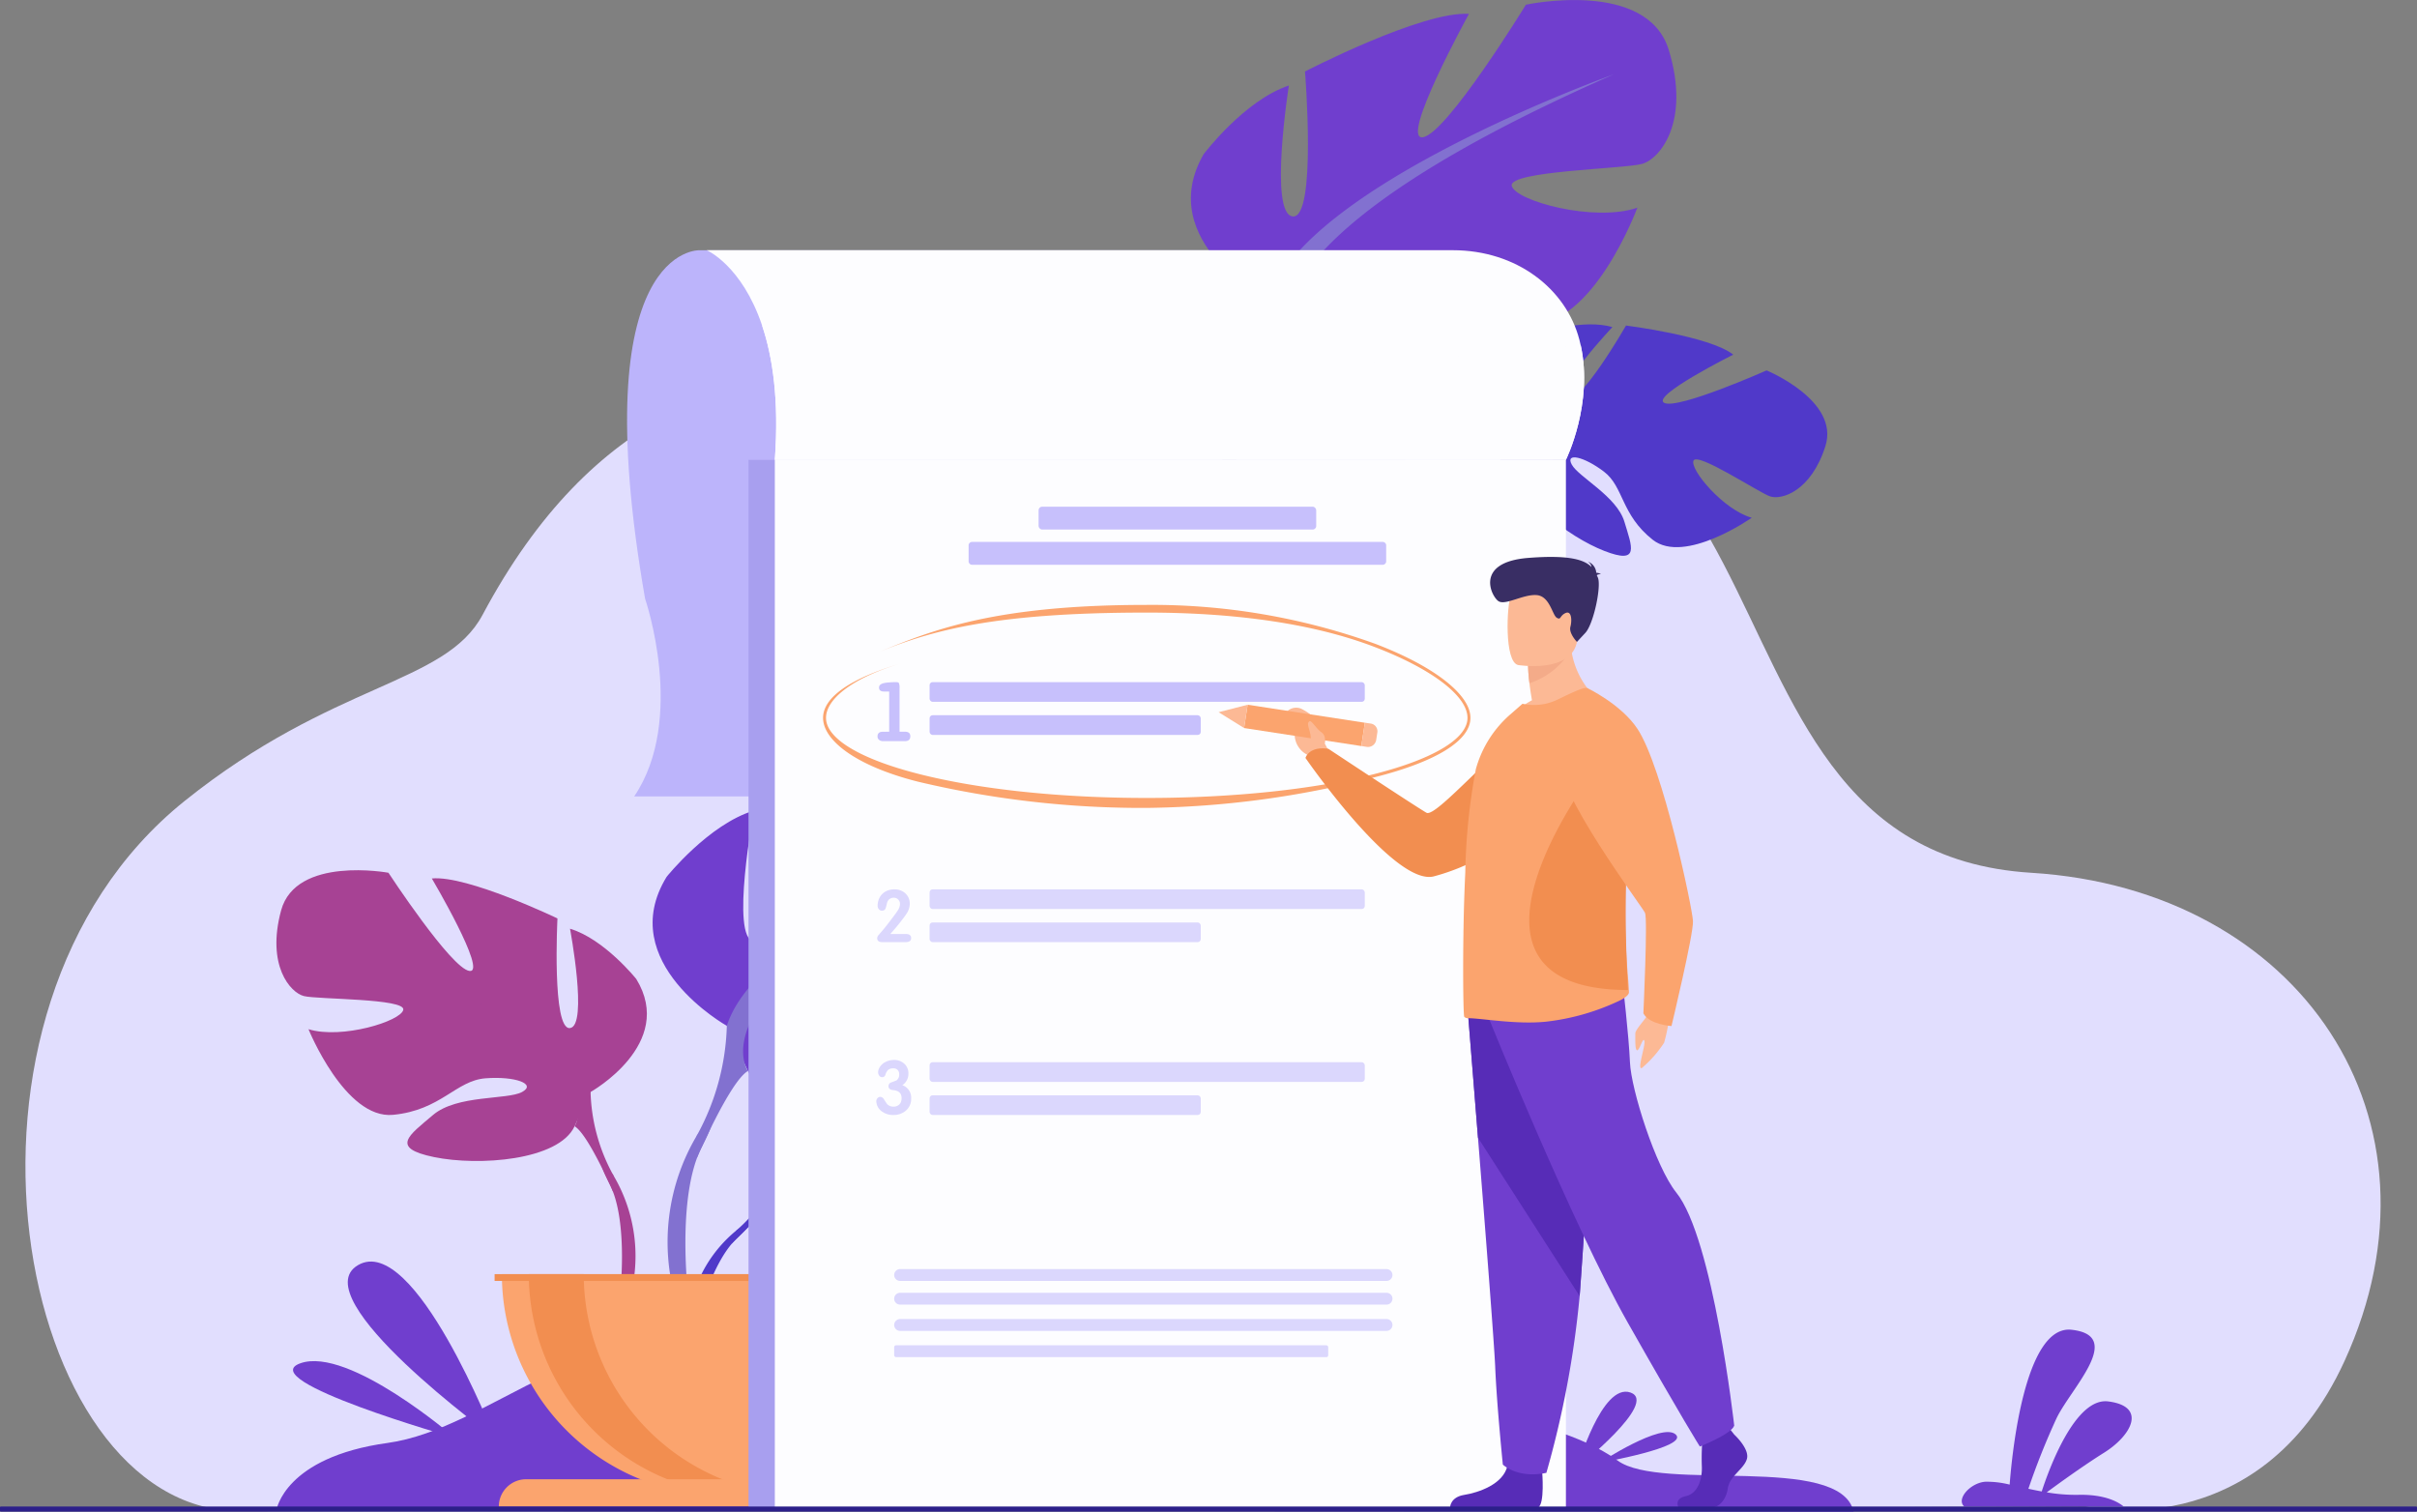 <svg xmlns="http://www.w3.org/2000/svg" width="279" height="174.506" viewBox="0 0 279 174.506">
  <rect x="0" y="0" width="279" height="174.506" fill="#808080" stroke="none"/>
  <g id="Grupo_92" data-name="Grupo 92" transform="translate(-1666.327 -546.417)">
    <g id="Grupo_24" data-name="Grupo 24" transform="translate(1666.327 546.417)">
      <g id="Grupo_23" data-name="Grupo 23" transform="translate(0 0)">
        <path id="Caminho_1" data-name="Caminho 1" d="M1930.428,1059.882s20.037,4.75,29.9-16.778c12.8-27.93-5.164-54.461-36.146-56.372-44.686-2.756-19.921-74.1-90.434-54.741-19.827,5.443-62.953-22.655-88.339,24.954-4.317,8.1-17.221,7.7-34.414,21.509-30.328,24.362-19.41,81.687,6.143,81.948S1930.428,1059.882,1930.428,1059.882Z" transform="translate(-1689.699 -885.979)" fill="#e1defe"/>
        <path id="Caminho_2" data-name="Caminho 2" d="M1952.237,1942.589s.931-6.1,12.817-7.745,22.936-14.807,42.536-12.9,35.864,13.9,58.175,10.227,36.281,1.009,41.285,4.7,25.715-.867,27.245,5.9Z" transform="translate(-1920.329 -1768.27)" fill="#703ece"/>
        <path id="Caminho_3" data-name="Caminho 3" d="M2323.31,805.247s-13.414-.656-6.3,40.227c0,0,4.787,13.878-1.256,22.822h88.96V805.247Z" transform="translate(-2242.546 -776.361)" fill="#bcb4fb"/>
        <g id="Grupo_7" data-name="Grupo 7" transform="translate(31.908 84.675)">
          <g id="Grupo_2" data-name="Grupo 2" transform="translate(47.488 35.467)">
            <path id="Caminho_4" data-name="Caminho 4" d="M2448.965,1638s-6.215-7.25-.383-11.856c0,0,4.26-2.579,7.733-2.369,0,0-4.922,8.253-3.329,9.074s4.821-9.592,4.821-9.592,9.694-.94,12.812.56c0,0-8.287,6.781-6.542,7.185s10.7-6.252,10.7-6.252,9.022,1.535,8.541,7.039-3.59,7.2-4.956,7.057-9.359-3.2-9.533-2.078,4.637,4.778,8.006,4.949c0,0-6.361,7.015-10.588,4.99s-4.588-5.234-7.223-6.437-4.885-1.2-3.8.027,5.857,2.421,7.364,5.086,2.859,4.463-1.514,3.805-11.483-3.858-11.8-7.523Z" transform="translate(-2438.46 -1622.962)" fill="#5039c9"/>
            <g id="Grupo_1" data-name="Grupo 1" transform="translate(0 8.928)">
              <path id="Caminho_5" data-name="Caminho 5" d="M2458.389,1703s-24.5-.944-29.916,6.064a17.722,17.722,0,0,1-4.88,6.848l-.574,1.564s4.246-4.477,5.766-4.748C2428.785,1712.733,2426.409,1704.05,2458.389,1703Z" transform="translate(-2417.968 -1702.962)" fill="#5039c9"/>
              <path id="Caminho_6" data-name="Caminho 6" d="M2383.385,1814.132a15.386,15.386,0,0,0-5.625,10.84l.955.085s1.68-7.186,4.716-10S2383.385,1814.132,2383.385,1814.132Z" transform="translate(-2377.76 -1801.177)" fill="#5039c9"/>
            </g>
          </g>
          <g id="Grupo_4" data-name="Grupo 4" transform="translate(0 15.782)">
            <path id="Caminho_7" data-name="Caminho 7" d="M1988.5,1472.168s9.886-5.536,5.273-13.05c0,0-3.691-4.614-7.646-5.8,0,0,2.109,11.2,0,11.468s-1.45-12.655-1.45-12.655-10.414-5.009-14.5-4.614c0,0,6.459,10.941,4.35,10.677s-9.359-11.336-9.359-11.336-10.677-1.977-12.391,4.35,1.055,9.491,2.636,9.886,11.732.263,11.468,1.582-7.118,3.427-10.941,2.241c0,0,4.218,10.414,9.755,9.886s7.25-3.954,10.677-4.218,5.932.659,4.218,1.582-7.514.3-10.282,2.656-5.009,3.8.132,4.858,14.368.4,16.214-3.559Z" transform="translate(-1952.237 -1446.566)" fill="#a74294"/>
            <g id="Grupo_3" data-name="Grupo 3" transform="translate(5.418 6.62)">
              <path id="Caminho_8" data-name="Caminho 8" d="M2000.785,1505.883s27.682,8.964,30.845,18.982a21.029,21.029,0,0,0,2.636,9.623v1.977s-2.9-6.723-4.482-7.646C2029.785,1528.819,2035.98,1520.119,2000.785,1505.883Z" transform="translate(-2000.785 -1505.883)" fill="#a74294"/>
              <path id="Caminho_9" data-name="Caminho 9" d="M2290.272,1752.4a18.258,18.258,0,0,1,1.835,14.374l-1.1-.295s1.066-8.692-1.167-13.063S2290.272,1752.4,2290.272,1752.4Z" transform="translate(-2256.79 -1723.795)" fill="#a74294"/>
            </g>
          </g>
          <g id="Grupo_6" data-name="Grupo 6" transform="translate(43.424)">
            <path id="Caminho_10" data-name="Caminho 10" d="M2349.912,1338.9s-13.032-7.3-6.95-17.2c0,0,4.865-6.082,10.078-7.646,0,0-2.78,14.77,0,15.117s1.911-16.681,1.911-16.681,13.727-6.6,19.114-6.082c0,0-8.514,14.422-5.734,14.075s12.337-14.943,12.337-14.943,14.074-2.606,16.333,5.734-1.39,12.511-3.475,13.032-15.465.348-15.117,2.085,9.383,4.518,14.422,2.954c0,0-5.561,13.727-12.858,13.032s-9.557-5.213-14.074-5.56-7.819.869-5.561,2.085,9.9.4,13.553,3.5,6.6,5.013-.174,6.4-18.94.521-21.373-4.692Z" transform="translate(-2341.344 -1305.155)" fill="#703ece"/>
            <g id="Grupo_5" data-name="Grupo 5" transform="translate(1.684 8.726)">
              <path id="Caminho_11" data-name="Caminho 11" d="M2431.109,1383.347s-36.49,11.816-40.66,25.021a27.722,27.722,0,0,1-3.475,12.684v2.606s3.823-8.862,5.908-10.078C2392.882,1413.581,2384.715,1402.113,2431.109,1383.347Z" transform="translate(-2383.566 -1383.347)" fill="#8271d0"/>
              <path id="Caminho_12" data-name="Caminho 12" d="M2359.846,1708.3a24.067,24.067,0,0,0-2.419,18.948l1.448-.389s-1.405-11.457,1.539-17.22S2359.846,1708.3,2359.846,1708.3Z" transform="translate(-2356.438 -1670.595)" fill="#8271d0"/>
            </g>
          </g>
          <path id="Caminho_13" data-name="Caminho 13" d="M2210.963,1889.906a25.528,25.528,0,0,0,25.527-25.528h-51.055A25.528,25.528,0,0,0,2210.963,1889.906Z" transform="translate(-2159.41 -1801.969)" fill="#fba46e"/>
          <path id="Caminho_14" data-name="Caminho 14" d="M2242.011,1889.709a25.546,25.546,0,0,1-28.7-25.333h6.342A25.532,25.532,0,0,0,2242.011,1889.709Z" transform="translate(-2184.177 -1801.968)" fill="#f28e50"/>
          <path id="Caminho_15" data-name="Caminho 15" d="M2234.036,2079.69h-51.76a3.15,3.15,0,0,1,3.15-3.15h45.461a3.15,3.15,0,0,1,3.15,3.15Z" transform="translate(-2156.604 -1990.453)" fill="#fba46e"/>
          <rect id="Retângulo_2" data-name="Retângulo 2" width="52.475" height="0.783" transform="translate(25.185 62.409)" fill="#f28e50"/>
        </g>
        <g id="Grupo_9" data-name="Grupo 9" transform="translate(161.703 37.444)">
          <path id="Caminho_16" data-name="Caminho 16" d="M3230.265,894.511s-4.472-8.438,2.229-11.651c0,0,4.722-1.581,8.064-.614,0,0-6.613,6.971-5.24,8.122s6.809-8.3,6.809-8.3,9.664,1.211,12.377,3.358c0,0-9.573,4.8-7.959,5.574s11.808-3.752,11.808-3.752,8.465,3.478,6.788,8.742-5.083,6.24-6.384,5.8-8.429-5.173-8.844-4.12,3.475,5.68,6.724,6.586c0,0-7.745,5.448-11.425,2.544s-3.327-6.113-5.634-7.866-4.5-2.243-3.71-.807,5.183,3.647,6.068,6.579,1.81,4.982-2.313,3.38-10.356-6.285-9.856-9.929Z" transform="translate(-3216.134 -881.933)" fill="#5039c9"/>
          <g id="Grupo_8" data-name="Grupo 8" transform="translate(0 10.226)">
            <path id="Caminho_17" data-name="Caminho 17" d="M3215.363,976.565s-23.7-6.3-30.518-.651a17.72,17.72,0,0,1-6.264,5.61l-.9,1.4s5.125-3.436,6.668-3.367C3184.345,979.558,3183.932,970.566,3215.363,976.565Z" transform="translate(-3170.714 -973.562)" fill="#5039c9"/>
            <path id="Caminho_18" data-name="Caminho 18" d="M3123.146,1042.342a15.389,15.389,0,0,0-7.867,9.341l.913.293s3.216-6.643,6.8-8.718S3123.146,1042.342,3123.146,1042.342Z" transform="translate(-3115.279 -1034.38)" fill="#5039c9"/>
          </g>
        </g>
        <g id="Grupo_11" data-name="Grupo 11" transform="translate(137.468)">
          <path id="Caminho_19" data-name="Caminho 19" d="M2907.038,581.219s-13.244-6.907-7.46-16.988c0,0,4.682-6.224,9.846-7.942,0,0-2.339,14.846.45,15.111s1.414-16.731,1.414-16.731,13.525-7.009,18.924-6.648c0,0-8.081,14.669-5.312,14.239s11.886-15.3,11.886-15.3,13.991-3.024,16.5,5.245-1.017,12.547-3.085,13.13-15.448.808-15.048,2.534,9.513,4.236,14.5,2.523c0,0-5.149,13.887-12.465,13.409s-9.708-4.926-14.234-5.139-7.79,1.1-5.5,2.25,9.912.1,13.652,3.1,6.749,4.815.017,6.406-18.916,1.085-21.5-4.053Z" transform="translate(-2898.116 -546.417)" fill="#703ece"/>
          <g id="Grupo_10" data-name="Grupo 10" transform="translate(2.777 8.582)">
            <path id="Caminho_20" data-name="Caminho 20" d="M2993.309,623.313s-36.122,12.9-39.9,26.221a27.72,27.72,0,0,1-3.1,12.783l.078,2.6s3.557-8.972,5.605-10.249C2956,654.672,2947.494,643.452,2993.309,623.313Z" transform="translate(-2947.268 -623.313)" fill="#8271d0"/>
            <path id="Caminho_21" data-name="Caminho 21" d="M2926.052,959.507a24.067,24.067,0,0,0-1.854,19.011l1.436-.432s-1.746-11.411,1.025-17.258S2926.052,959.507,2926.052,959.507Z" transform="translate(-2923.004 -920.503)" fill="#8271d0"/>
          </g>
        </g>
        <rect id="Retângulo_3" data-name="Retângulo 3" width="92.877" height="121.124" transform="translate(86.404 53.084)" fill="#a89fef"/>
        <rect id="Retângulo_4" data-name="Retângulo 4" width="91.316" height="121.124" transform="translate(89.441 53.084)" fill="#fdfdff"/>
        <path id="Caminho_22" data-name="Caminho 22" d="M3714.145,1942.183h-18.4c-.986-.837.682-2.736,2.425-2.864a10.772,10.772,0,0,1,2.809.333c.253-3.363,1.7-18.482,7.149-17.875,6.128.68,0,6.658-1.732,10.2a84.114,84.114,0,0,0-3.255,8.155c.5.108,1.012.213,1.539.31.812-2.494,3.834-10.882,7.677-10.393,4.512.572,2.7,3.935-.5,5.932-2.346,1.468-5.228,3.555-6.6,4.563a19.562,19.562,0,0,0,3.6.288C3712.009,1940.754,3713.548,1941.683,3714.145,1942.183Z" transform="translate(-3468.999 -1768.271)" fill="#703ece"/>
        <path id="Caminho_23" data-name="Caminho 23" d="M2496.566,829.445h-91.317c.505-6.905-.256-11.92-1.476-15.526-2.342-6.934-6.378-8.673-6.378-8.673h86.12c7.35,0,13.05,4.428,14.6,10.306.058.221.112.441.158.661C2499.748,822.94,2496.627,829.322,2496.566,829.445Z" transform="translate(-2315.809 -776.362)" fill="#fdfdff"/>
        <path id="Caminho_24" data-name="Caminho 24" d="M2547.337,898.487H2456.02c.505-6.905-.256-11.92-1.475-15.526,9.332,1.709,32.445,5.35,57.185,4.737,16-.4,28.652-1.468,37.316-2.443C2550.519,891.982,2547.4,898.364,2547.337,898.487Z" transform="translate(-2366.58 -845.404)" fill="#fdfdff"/>
        <g id="Grupo_13" data-name="Grupo 13" transform="translate(101.295 78.743)">
          <rect id="Retângulo_5" data-name="Retângulo 5" width="50.234" height="2.272" rx="0.349" transform="translate(6.01 0)" fill="#c7c0fc"/>
          <rect id="Retângulo_6" data-name="Retângulo 6" width="31.301" height="2.272" rx="0.349" transform="translate(6.01 3.822)" fill="#c7c0fc"/>
          <g id="Grupo_12" data-name="Grupo 12">
            <path id="Caminho_25" data-name="Caminho 25" d="M2575.333,1257.722v-4.64h-.612q-.558,0-.557-.464,0-.334.436-.473a3.246,3.246,0,0,1,.71-.111q.487-.037.784-.037t.362.116a1.38,1.38,0,0,1,.074.589v5.02h.631q.612,0,.612.529,0,.556-.612.557h-2.543a.7.7,0,0,1-.45-.144.486.486,0,0,1-.181-.4q0-.538.622-.538Z" transform="translate(-2573.988 -1251.997)" fill="#c7c0fc"/>
          </g>
        </g>
        <g id="Grupo_15" data-name="Grupo 15" transform="translate(101.257 102.665)">
          <rect id="Retângulo_7" data-name="Retângulo 7" width="50.234" height="2.271" rx="0.349" transform="translate(6.048)" fill="#dbd7fd"/>
          <rect id="Retângulo_8" data-name="Retângulo 8" width="31.301" height="2.271" rx="0.349" transform="translate(6.048 3.822)" fill="#dbd7fd"/>
          <g id="Grupo_14" data-name="Grupo 14" transform="translate(0 0)">
            <path id="Caminho_26" data-name="Caminho 26" d="M2577.566,1471.981q0,.464-.648.463h-2.69q-.582,0-.583-.467a.593.593,0,0,1,.156-.345q.23-.262.672-.787.673-.845,1.124-1.46.155-.2.443-.623a1.505,1.505,0,0,0,.238-.705.724.724,0,0,0-.205-.529.7.7,0,0,0-.525-.209.8.8,0,0,0-.541.2.933.933,0,0,0-.246.492,5.5,5.5,0,0,1-.148.541.415.415,0,0,1-.4.262.46.46,0,0,1-.386-.18.615.615,0,0,1-.131-.41,1.98,1.98,0,0,1,.09-.582,1.749,1.749,0,0,1,.7-.968,2.023,2.023,0,0,1,1.156-.32,1.791,1.791,0,0,1,1.246.452,1.58,1.58,0,0,1,.517,1.216,2.117,2.117,0,0,1-.369,1.134q-.2.32-.844,1.134-.328.419-1.034,1.216h1.771Q2577.566,1471.5,2577.566,1471.981Z" transform="translate(-2573.646 -1466.351)" fill="#dbd7fd"/>
          </g>
        </g>
        <g id="Grupo_17" data-name="Grupo 17" transform="translate(101.153 122.367)">
          <rect id="Retângulo_9" data-name="Retângulo 9" width="50.234" height="2.272" rx="0.349" transform="translate(6.152 0.252)" fill="#dbd7fd"/>
          <rect id="Retângulo_10" data-name="Retângulo 10" width="31.301" height="2.271" rx="0.349" transform="translate(6.152 4.074)" fill="#dbd7fd"/>
          <g id="Grupo_16" data-name="Grupo 16">
            <path id="Caminho_27" data-name="Caminho 27" d="M2576.742,1647.341a1.758,1.758,0,0,1-.612,1.4,2.156,2.156,0,0,1-1.467.5,2.054,2.054,0,0,1-1.173-.327,1.494,1.494,0,0,1-.771-1.249.524.524,0,0,1,.134-.361.439.439,0,0,1,.344-.151.526.526,0,0,1,.411.293q.31.486.36.536a.936.936,0,0,0,.713.293.89.89,0,0,0,.838-.436,1.158,1.158,0,0,0,.117-.553q0-.821-.964-.914-.545-.05-.545-.461a.438.438,0,0,1,.316-.428q.591-.218.6-.226a.809.809,0,0,0,.316-.729.656.656,0,0,0-.184-.49.674.674,0,0,0-.493-.18.9.9,0,0,0-.6.184,1.2,1.2,0,0,0-.309.545.382.382,0,0,1-.385.293.394.394,0,0,1-.33-.176.638.638,0,0,1-.129-.386,1.073,1.073,0,0,1,.142-.52,1.609,1.609,0,0,1,.721-.679,2.108,2.108,0,0,1,.972-.226,1.694,1.694,0,0,1,1.186.432,1.465,1.465,0,0,1,.474,1.136,1.556,1.556,0,0,1-.7,1.341A1.519,1.519,0,0,1,2576.742,1647.341Z" transform="translate(-2572.718 -1642.898)" fill="#dbd7fd"/>
          </g>
        </g>
        <g id="Grupo_18" data-name="Grupo 18" transform="translate(111.809 58.49)">
          <rect id="Retângulo_11" data-name="Retângulo 11" width="32.045" height="2.639" rx="0.405" transform="translate(8.079)" fill="#c7c0fc"/>
          <path id="Retângulo_12" data-name="Retângulo 12" d="M.4,0H47.8a.4.4,0,0,1,.4.4V2.234a.405.405,0,0,1-.405.405H.405A.405.405,0,0,1,0,2.234V.4A.4.4,0,0,1,.4,0Z" transform="translate(0 4.069)" fill="#c7c0fc"/>
        </g>
        <g id="Grupo_19" data-name="Grupo 19" transform="translate(95.008 69.828)">
          <path id="Caminho_28" data-name="Caminho 28" d="M2555.016,1195.551a111.838,111.838,0,0,1-26.425-3.032c-7.11-1.8-10.939-4.749-10.939-7.362,0-2.368,3.121-4.547,9.026-6.3h0c-5.659,1.68-8.685,4.146-8.685,6.3,0,2.389,3.923,4.754,10.762,6.489,7.012,1.778,16.339,2.757,26.261,2.757s19.249-.979,26.261-2.757c6.84-1.734,10.762-4.1,10.762-6.489,0-2.53-4.131-5.675-10.78-8.207-7.56-2.879-16.881-3.947-26.243-3.947-17.578,0-24.814,2.052-31.092,4.623h0c6.305-2.583,13.452-5.51,31.092-5.51a76.042,76.042,0,0,1,26.357,4.485c6.79,2.585,11.008,5.863,11.008,8.555,0,2.613-3.916,5.045-11.025,6.848A108.975,108.975,0,0,1,2555.016,1195.551Z" transform="translate(-2517.651 -1172.116)" fill="#fba46e"/>
        </g>
        <g id="Grupo_22" data-name="Grupo 22" transform="translate(140.668 64.29)">
          <path id="Caminho_29" data-name="Caminho 29" d="M3361.809,1585.865a19.763,19.763,0,0,1-.687,3.787,13.553,13.553,0,0,1-2.542,2.9c-.652.378.4-2.536.265-3.1s-.537,1.035-.824,1.073-.214-1.4-.224-1.929,1.4-1.82,1.895-2.937S3361.809,1585.865,3361.809,1585.865Z" transform="translate(-3309.697 -1533.573)" fill="#fcb995"/>
          <path id="Caminho_30" data-name="Caminho 30" d="M3000.67,1283.992l-.732-1.381s.363-2.461-2.72-4.017a1.5,1.5,0,0,0-1.763.46c-.585.847,1.117.694,1.025,2.142a2.663,2.663,0,0,0,1.553,2.77l.79.916Z" transform="translate(-2987.683 -1261.071)" fill="#fcb995"/>
          <path id="Caminho_31" data-name="Caminho 31" d="M3048.723,1294.5a24.425,24.425,0,0,1-17.219,17.242c-4.548,1.326-14.882-13.65-14.882-13.65s.364-1.38,2.639-1.063c0,0,10.062,6.661,11.328,7.385,1.124.642,8.516-8.254,11.885-9.689A8.6,8.6,0,0,1,3048.723,1294.5Z" transform="translate(-3006.596 -1274.883)" fill="#f28e50"/>
          <g id="Grupo_20" data-name="Grupo 20" transform="translate(0 17.064)">
            <rect id="Retângulo_13" data-name="Retângulo 13" width="2.722" height="13.69" transform="translate(2.939 2.69) rotate(-81.268)" fill="#fba46e"/>
            <path id="Caminho_32" data-name="Caminho 32" d="M2926.793,1276.255l2.94,1.828.413-2.69Z" transform="translate(-2926.793 -1275.394)" fill="#fcb995"/>
            <path id="Caminho_33" data-name="Caminho 33" d="M3076.23,1295.151l-.131.85a.958.958,0,0,1-1.092.8l-.626-.1.413-2.69.681.1A.9.9,0,0,1,3076.23,1295.151Z" transform="translate(-3057.91 -1291.938)" fill="#fcb995"/>
          </g>
          <g id="Grupo_21" data-name="Grupo 21" transform="translate(26.72 49.035)">
            <path id="Caminho_34" data-name="Caminho 34" d="M3408.016,2024.136s1.808,1.65,1.455,2.822-1.984,1.953-2.2,3.386-1.1,2.214-1.9,2.214h-3.784s-.584-1.008.827-1.312,1.943-1.987,1.855-3.55a27.522,27.522,0,0,1,.132-3.647l3-.695Z" transform="translate(-3375.214 -1971.854)" fill="#572cb7"/>
            <path id="Caminho_35" data-name="Caminho 35" d="M3176.847,2057.023s.324,3.754-.469,4.145l-10.156-.02s0-1.172,1.631-1.433,4.5-1.216,4.982-3.343S3176.847,2057.023,3176.847,2057.023Z" transform="translate(-3166.221 -2000.473)" fill="#572cb7"/>
            <path id="Caminho_36" data-name="Caminho 36" d="M3184.6,1586.125s.536,6.581,1.165,14.491c.856,10.746,1.885,23.946,1.987,26.446.176,4.342.882,11.288.882,11.288s1.674,1.65,5.026.955a112.1,112.1,0,0,0,3.84-20.406c.013-.172.026-.345.04-.518.794-10.68,2.028-33.168,2.028-33.168Z" transform="translate(-3182.546 -1582.608)" fill="#703ece"/>
            <path id="Caminho_37" data-name="Caminho 37" d="M3184.6,1586.125s.536,6.581,1.165,14.491L3197.5,1618.9c.013-.172.026-.345.04-.518.794-10.68,2.028-33.168,2.028-33.168Z" transform="translate(-3182.546 -1582.608)" fill="#572cb7"/>
            <path id="Caminho_38" data-name="Caminho 38" d="M3206.518,1566.171s9.656,23.833,16,35.034,8.333,14.326,8.333,14.326,3.637-1.433,3.968-2.41c0,0-2.428-21.623-6.679-26.894-2.4-2.979-5.225-11.917-5.357-15.043s-.86-9.312-.86-9.312Z" transform="translate(-3202.021 -1561.873)" fill="#703ece"/>
          </g>
          <path id="Caminho_39" data-name="Caminho 39" d="M3238.362,1208.25s-6.533,3.152-10.3,1.983a8.886,8.886,0,0,1,2.55-2.04c-.13-.756-.232-1.412-.29-1.968a18.231,18.231,0,0,1-.159-2.011l2.52-1.983,2.39-1.9A9.631,9.631,0,0,0,3238.362,1208.25Z" transform="translate(-3194.441 -1191.647)" fill="#fcb995"/>
          <path id="Caminho_40" data-name="Caminho 40" d="M3198.867,1293.125c.014.4-.84.856-1.217,1.027a26.683,26.683,0,0,1-8.358,2.368c-3.491.357-7.62-.428-9.039-.4a.59.59,0,0,1-.391-.157c-.1-.072-.174-4.279-.1-9.571,0-.214,0-.428.014-.642v-.071c.029-2.068.1-4.236.2-6.4a71.168,71.168,0,0,1,1.217-11.9,12.9,12.9,0,0,1,4.085-6.418l1.3-1.141a6.265,6.265,0,0,0,4.056-.485c1.506-.728,3.129-1.512,3.39-1.313,1.97,1.441,3.3,4.678,4.012,8.815a45.851,45.851,0,0,1,.594,7.845c0,1.027-.029,2.082-.087,3.124a98.483,98.483,0,0,0,.2,13.393C3198.81,1292.026,3198.853,1292.668,3198.867,1293.125Z" transform="translate(-3151.503 -1242.869)" fill="#fba46e"/>
          <path id="Caminho_41" data-name="Caminho 41" d="M3259.492,1363.289c-22.877-.046-4.219-24.824-4.219-24.824l3.706-1.2a71.879,71.879,0,0,1,.43,8.381c0,1.1-.021,2.225-.063,3.337C3259.094,1355.014,3259.345,1360.256,3259.492,1363.289Z" transform="translate(-3212.244 -1313.293)" fill="#f28e50"/>
          <path id="Caminho_42" data-name="Caminho 42" d="M3251.839,1217.476a8.658,8.658,0,0,1-4.795,3.851,18.228,18.228,0,0,1-.159-2.011l2.521-1.983Z" transform="translate(-3211.163 -1206.749)" fill="#f4ab89"/>
          <path id="Caminho_43" data-name="Caminho 43" d="M3226.905,1153.5s6.233,1.02,6.818-2.812,1.783-6.28-2.171-7.093-4.953.534-5.464,1.766S3225.3,1153.136,3226.905,1153.5Z" transform="translate(-3192.333 -1141.02)" fill="#fcb995"/>
          <path id="Caminho_44" data-name="Caminho 44" d="M3219.954,1124.608c.057-.065.187-.117.477-.133a1.177,1.177,0,0,0-.542-.153,1.462,1.462,0,0,0-.971-1.292.871.871,0,0,1,.422.628c-.8-.827-2.53-1.428-7.306-1.051-6.295.5-4.22,4.527-3.406,5.008s2.866-.837,4.385-.716,1.807,2.314,2.322,2.616.313-.231,1.009-.546.763.84.562,1.591.756,1.741.756,1.741l.968-1.042c.968-1.042,1.879-5.456,1.44-6.4C3220.032,1124.777,3219.994,1124.692,3219.954,1124.608Z" transform="translate(-3176.299 -1122.492)" fill="#392e64"/>
          <path id="Caminho_45" data-name="Caminho 45" d="M3284.062,1257.99s3.943,1.867,5.834,4.738c2.933,4.453,6.332,20.681,6.4,22.184s-2.481,12.112-2.481,12.112-2.58-.17-3.246-1.472c0,0,.515-10.9.189-11.6s-10.756-14.622-9.584-17.593S3284.062,1257.99,3284.062,1257.99Z" transform="translate(-3241.539 -1242.868)" fill="#fba46e"/>
          <path id="Caminho_46" data-name="Caminho 46" d="M3021.171,1294.882s.215-.847-.373-1.228-1.128-1.416-1.376-1.276c-.513.291.281,1.194.135,2.321C3019.507,1295.094,3020.426,1296.129,3021.171,1294.882Z" transform="translate(-3008.93 -1273.408)" fill="#fcb995"/>
        </g>
        <path id="Caminho_47" data-name="Caminho 47" d="M2043.005,1871.706s-9.263-23.718-15.759-19.941S2043.005,1871.706,2043.005,1871.706Z" transform="translate(-1985.912 -1705.726)" fill="#703ece"/>
        <path id="Caminho_48" data-name="Caminho 48" d="M1988.107,1963.21s-12.237-10.575-17.826-8.611S1988.107,1963.21,1988.107,1963.21Z" transform="translate(-1935.594 -1797.23)" fill="#703ece"/>
        <path id="Caminho_49" data-name="Caminho 49" d="M3297.858,1994.706s2.82-9.8,6.128-8.648S3297.858,1994.706,3297.858,1994.706Z" transform="translate(-3115.779 -1825.31)" fill="#703ece"/>
        <path id="Caminho_50" data-name="Caminho 50" d="M3320.917,2031.293s7.2-4.725,8.781-3.265S3320.917,2031.293,3320.917,2031.293Z" transform="translate(-3136.265 -1862.432)" fill="#703ece"/>
        <path id="Caminho_51" data-name="Caminho 51" d="M2648.045,1860.515h-56.152a.685.685,0,0,1-.683-.683h0a.685.685,0,0,1,.683-.683h56.152a.685.685,0,0,1,.683.683h0A.685.685,0,0,1,2648.045,1860.515Z" transform="translate(-2487.993 -1712.647)" fill="#dbd7fd"/>
        <path id="Caminho_52" data-name="Caminho 52" d="M2648.045,1885.023h-56.152a.685.685,0,0,1-.683-.683h0a.685.685,0,0,1,.683-.683h56.152a.685.685,0,0,1,.683.683h0A.685.685,0,0,1,2648.045,1885.023Z" transform="translate(-2487.993 -1734.42)" fill="#dbd7fd"/>
        <path id="Caminho_53" data-name="Caminho 53" d="M2648.045,1912.183h-56.152a.685.685,0,0,1-.683-.683h0a.685.685,0,0,1,.683-.683h56.152a.685.685,0,0,1,.683.683h0A.685.685,0,0,1,2648.045,1912.183Z" transform="translate(-2487.993 -1758.549)" fill="#dbd7fd"/>
        <rect id="Retângulo_14" data-name="Retângulo 14" width="50.101" height="1.367" rx="0.21" transform="translate(103.217 155.298)" fill="#dbd7fd"/>
        <path id="Retângulo_15" data-name="Retângulo 15" d="M.092,0H278.909A.091.091,0,0,1,279,.091V.5a.092.092,0,0,1-.092.092H.09A.09.09,0,0,1,0,.5V.092A.092.092,0,0,1,.092,0Z" transform="translate(0 173.912)" fill="#2c1f8a"/>
      </g>
    </g>
  </g>
</svg>
